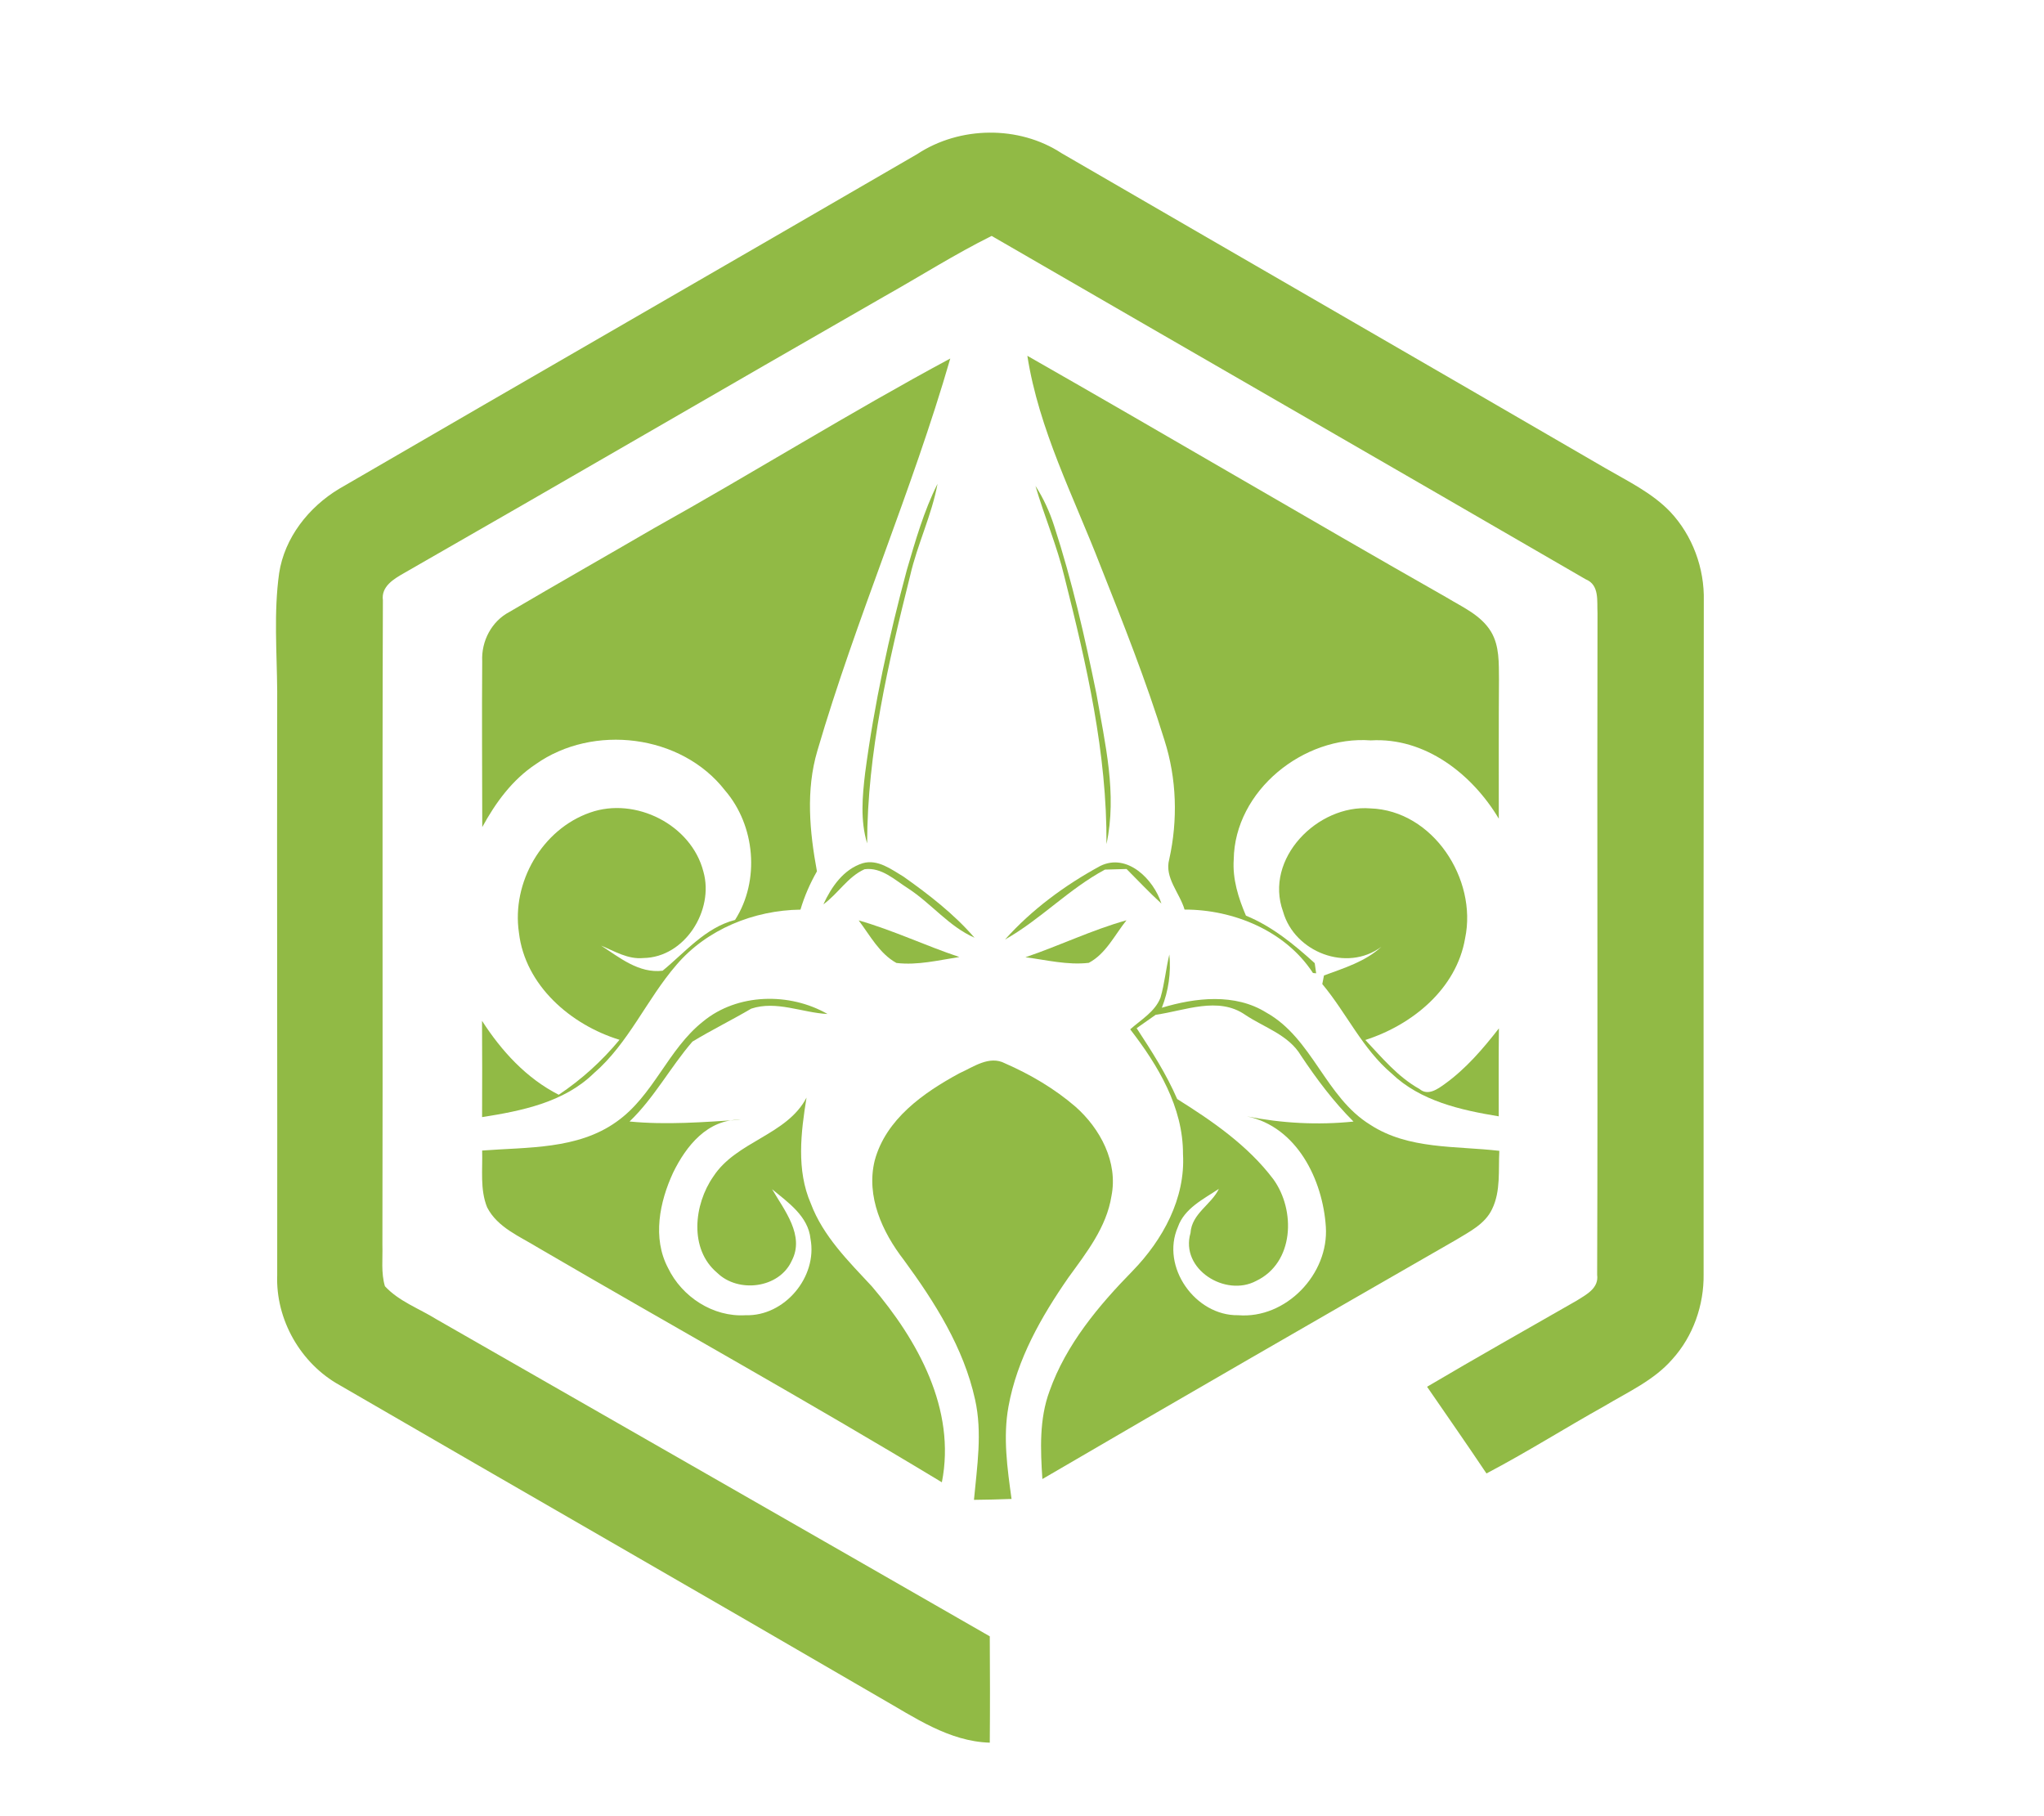 <?xml version="1.0" encoding="UTF-8" ?>
<!DOCTYPE svg PUBLIC "-//W3C//DTD SVG 1.1//EN" "http://www.w3.org/Graphics/SVG/1.1/DTD/svg11.dtd">
<svg width="340pt" height="302pt" viewBox="0 0 340 302" version="1.1" xmlns="http://www.w3.org/2000/svg">
<g id="#0e0d0cff">
</g>
<g id="#91ba45ff">
<path fill="#91ba45" opacity="1.00" d=" M 152.57 25.63 C 159.64 20.97 169.48 20.83 176.58 25.48 C 206.73 42.97 236.93 60.38 267.07 77.89 C 270.79 80.05 274.78 81.96 277.81 85.11 C 281.54 89.07 283.54 94.52 283.41 99.95 C 283.36 137.27 283.37 174.60 283.38 211.93 C 283.45 217.08 281.64 222.27 278.16 226.10 C 275.12 229.59 270.81 231.52 266.92 233.85 C 260.33 237.53 253.95 241.57 247.26 245.08 C 244.02 240.24 240.68 235.46 237.38 230.66 C 245.62 225.79 253.95 221.10 262.26 216.34 C 263.85 215.34 265.98 214.28 265.67 212.04 C 265.80 175.36 265.64 138.68 265.73 102.01 C 265.62 99.98 266.10 97.29 263.76 96.35 C 230.86 77.27 197.88 58.30 164.95 39.24 C 158.85 42.27 153.10 45.93 147.17 49.26 C 120.47 64.56 93.89 80.06 67.18 95.34 C 65.50 96.30 63.38 97.55 63.69 99.84 C 63.56 135.57 63.70 171.30 63.61 207.03 C 63.68 209.32 63.36 211.71 64.03 213.94 C 66.36 216.46 69.73 217.65 72.59 219.43 C 103.28 237.01 133.98 254.56 164.64 272.17 C 164.68 278.07 164.69 283.96 164.64 289.86 C 157.83 289.65 152.14 285.66 146.43 282.41 C 116.51 264.99 86.46 247.78 56.51 230.40 C 50.02 226.81 45.84 219.51 46.11 212.08 C 46.15 179.71 46.05 147.34 46.11 114.98 C 46.06 108.44 45.52 101.86 46.43 95.35 C 47.33 89.43 51.35 84.35 56.40 81.31 C 88.43 62.70 120.54 44.23 152.57 25.63 Z" />
<path fill="#91ba45" opacity="1.00" d=" M 108.83 87.83 C 125.35 78.61 141.41 68.58 158.07 59.63 C 151.69 81.70 142.41 102.83 135.96 124.88 C 134.02 131.43 134.67 138.32 135.89 144.93 C 134.74 146.94 133.81 149.07 133.15 151.30 C 125.42 151.40 117.58 154.55 112.51 160.50 C 107.55 166.24 104.57 173.53 98.74 178.55 C 93.80 183.36 86.76 184.78 80.19 185.81 C 80.21 180.47 80.22 175.13 80.18 169.79 C 83.41 174.81 87.56 179.36 92.94 182.09 C 96.74 179.55 100.14 176.47 103.05 172.95 C 94.95 170.47 87.34 163.91 86.32 155.13 C 85.08 146.79 90.16 137.93 98.17 135.15 C 105.70 132.49 115.02 137.18 117.01 145.00 C 118.81 151.40 113.92 159.26 107.01 159.35 C 104.47 159.60 102.23 158.22 99.99 157.28 C 103.08 159.29 106.27 161.93 110.22 161.46 C 114.02 158.35 117.30 154.31 122.27 153.01 C 126.44 146.47 125.64 137.31 120.59 131.46 C 113.33 122.12 98.64 120.36 89.10 127.12 C 85.21 129.70 82.42 133.53 80.22 137.57 C 80.21 128.38 80.14 119.18 80.21 109.98 C 80.05 106.64 81.76 103.34 84.76 101.77 C 92.76 97.07 100.82 92.49 108.83 87.83 Z" />
<path fill="#91ba45" opacity="1.00" d=" M 170.89 59.18 C 194.20 72.47 217.30 86.12 240.63 99.38 C 243.28 100.99 246.37 102.32 248.03 105.09 C 249.44 107.46 249.31 110.31 249.34 112.97 C 249.28 120.70 249.32 128.43 249.31 136.17 C 244.88 128.74 237.03 122.61 228.01 123.15 C 216.86 122.31 205.38 131.50 205.22 142.96 C 205.00 146.21 205.99 149.36 207.25 152.30 C 211.60 154.08 215.24 157.08 218.69 160.20 C 218.75 160.62 218.87 161.46 218.93 161.89 L 218.40 161.84 C 213.83 154.84 205.22 151.28 197.04 151.29 C 196.23 148.50 193.66 145.99 194.49 142.93 C 195.94 136.39 195.74 129.52 193.70 123.13 C 190.65 113.25 186.82 103.62 183.01 94.01 C 178.57 82.55 172.81 71.45 170.89 59.18 Z" />
<path fill="#91ba45" opacity="1.00" d=" M 150.85 94.78 C 152.28 89.92 153.67 85.01 155.95 80.47 C 154.98 85.71 152.59 90.54 151.40 95.73 C 147.75 110.32 144.27 125.15 144.24 140.28 C 143.08 136.47 143.45 132.43 143.91 128.55 C 145.42 117.14 147.86 105.88 150.85 94.78 Z" />
<path fill="#91ba45" opacity="1.00" d=" M 172.24 80.82 C 173.57 82.88 174.60 85.13 175.35 87.48 C 178.33 96.61 180.46 105.99 182.38 115.40 C 183.80 123.62 185.86 132.06 184.05 140.40 C 184.16 125.32 180.74 110.53 177.07 95.99 C 175.84 90.81 173.72 85.91 172.24 80.82 Z" />
<path fill="#91ba45" opacity="1.00" d=" M 213.43 151.64 C 210.22 142.81 219.20 133.77 227.94 134.46 C 238.36 134.80 245.76 146.23 243.71 156.05 C 242.28 164.48 234.91 170.48 227.11 172.98 C 229.88 175.92 232.53 179.14 236.12 181.13 C 237.52 182.33 239.14 181.15 240.32 180.30 C 243.84 177.77 246.68 174.45 249.33 171.05 C 249.27 175.92 249.30 180.80 249.30 185.68 C 242.97 184.64 236.27 183.14 231.49 178.56 C 226.62 174.44 223.98 168.50 219.95 163.68 C 220.02 163.32 220.16 162.61 220.23 162.25 C 223.58 161.01 227.08 159.96 229.78 157.48 C 224.05 161.76 215.34 158.38 213.43 151.64 Z" />
<path fill="#91ba45" opacity="1.00" d=" M 143.50 143.58 C 146.00 142.86 148.26 144.60 150.29 145.81 C 154.53 148.81 158.69 152.03 162.10 155.97 C 157.84 154.10 154.92 150.28 151.07 147.78 C 148.86 146.38 146.63 144.20 143.81 144.58 C 141.02 145.83 139.40 148.66 136.96 150.42 C 138.29 147.53 140.30 144.59 143.50 143.58 Z" />
<path fill="#91ba45" opacity="1.00" d=" M 183.03 144.03 C 187.52 141.83 191.90 146.27 193.19 150.29 C 191.17 148.46 189.32 146.46 187.39 144.54 C 186.49 144.57 184.70 144.62 183.80 144.64 C 177.79 147.86 173.08 152.94 167.18 156.27 C 171.63 151.28 177.17 147.21 183.03 144.03 Z" />
<path fill="#91ba45" opacity="1.00" d=" M 142.83 153.09 C 148.55 154.72 153.94 157.30 159.58 159.18 C 156.12 159.71 152.63 160.59 149.11 160.17 C 146.28 158.61 144.72 155.58 142.83 153.09 Z" />
<path fill="#91ba45" opacity="1.00" d=" M 170.57 159.22 C 176.22 157.31 181.62 154.68 187.38 153.07 C 185.42 155.50 183.97 158.64 181.11 160.15 C 177.57 160.56 174.06 159.67 170.57 159.22 Z" />
<path fill="#91ba45" opacity="1.00" d=" M 193.04 165.94 C 193.72 163.59 193.94 161.13 194.51 158.76 C 194.81 161.78 194.37 164.80 193.26 167.62 C 198.84 165.93 205.43 165.18 210.62 168.41 C 218.32 172.70 220.46 182.50 227.93 187.08 C 234.29 191.23 242.17 190.57 249.40 191.42 C 249.22 194.64 249.66 198.10 248.20 201.10 C 247.02 203.61 244.42 204.87 242.18 206.24 C 219.22 219.43 196.26 232.65 173.39 246.01 C 173.07 241.12 172.85 236.05 174.58 231.38 C 177.33 223.63 182.73 217.18 188.41 211.38 C 193.41 206.23 197.20 199.34 196.78 191.96 C 196.81 184.16 192.62 177.19 188.00 171.21 C 189.80 169.60 192.12 168.29 193.04 165.94 M 192.24 168.79 C 191.18 169.53 190.13 170.28 189.07 171.02 C 191.55 174.81 194.01 178.63 195.81 182.80 C 201.69 186.48 207.58 190.54 211.80 196.13 C 215.55 201.30 215.29 210.03 208.96 213.05 C 203.85 215.80 196.27 211.10 198.03 205.08 C 198.24 201.83 201.51 200.36 202.75 197.74 C 200.18 199.46 197.03 200.96 195.93 204.09 C 193.04 210.71 198.83 218.88 205.95 218.76 C 213.91 219.41 221.07 211.91 220.54 204.04 C 220.03 196.24 215.74 187.41 207.39 185.68 C 213.23 186.84 219.21 187.16 225.14 186.55 C 221.81 183.23 219.00 179.47 216.40 175.57 C 214.34 172.11 210.30 170.92 207.12 168.79 C 202.63 165.68 197.10 168.11 192.24 168.79 Z" />
<path fill="#91ba45" opacity="1.00" d=" M 116.94 169.91 C 122.65 165.19 131.36 165.04 137.65 168.66 C 133.43 168.45 129.15 166.38 124.96 167.77 C 121.74 169.66 118.37 171.32 115.18 173.25 C 111.50 177.51 108.83 182.60 104.72 186.54 C 110.87 187.14 117.05 186.64 123.20 186.25 C 117.68 186.13 114.12 190.63 111.97 195.04 C 109.71 199.91 108.49 205.92 111.12 210.90 C 113.43 215.71 118.63 219.10 124.03 218.76 C 130.50 218.97 136.01 212.39 134.82 206.06 C 134.44 202.30 131.10 200.01 128.43 197.80 C 130.46 201.29 133.90 205.50 131.70 209.70 C 129.61 214.31 122.80 215.12 119.31 211.72 C 114.59 207.77 115.42 200.33 118.65 195.70 C 122.49 189.79 130.89 188.84 134.16 182.56 C 133.22 188.35 132.45 194.62 134.87 200.18 C 136.92 205.64 141.15 209.79 145.04 213.98 C 152.65 222.90 159.07 234.41 156.67 246.55 C 134.53 233.15 111.88 220.59 89.53 207.54 C 86.48 205.66 82.75 204.18 81.03 200.82 C 79.82 197.83 80.30 194.51 80.20 191.37 C 87.75 190.79 96.08 191.21 102.54 186.59 C 108.70 182.26 111.10 174.53 116.94 169.91 Z" />
<path fill="#91ba45" opacity="1.00" d=" M 159.56 178.53 C 161.91 177.48 164.56 175.49 167.18 176.87 C 171.39 178.71 175.42 181.08 178.91 184.09 C 183.03 187.74 186.00 193.32 184.88 198.94 C 184.06 204.14 180.71 208.37 177.71 212.51 C 173.21 219.00 169.17 226.08 167.75 233.95 C 166.82 239.05 167.56 244.24 168.26 249.32 C 166.18 249.40 164.09 249.45 162.01 249.47 C 162.52 243.93 163.43 238.28 162.19 232.77 C 160.30 224.18 155.50 216.60 150.36 209.59 C 146.77 204.95 144.03 199.00 145.50 193.03 C 147.35 186.15 153.61 181.75 159.56 178.53 Z" />
</g>
</svg>
